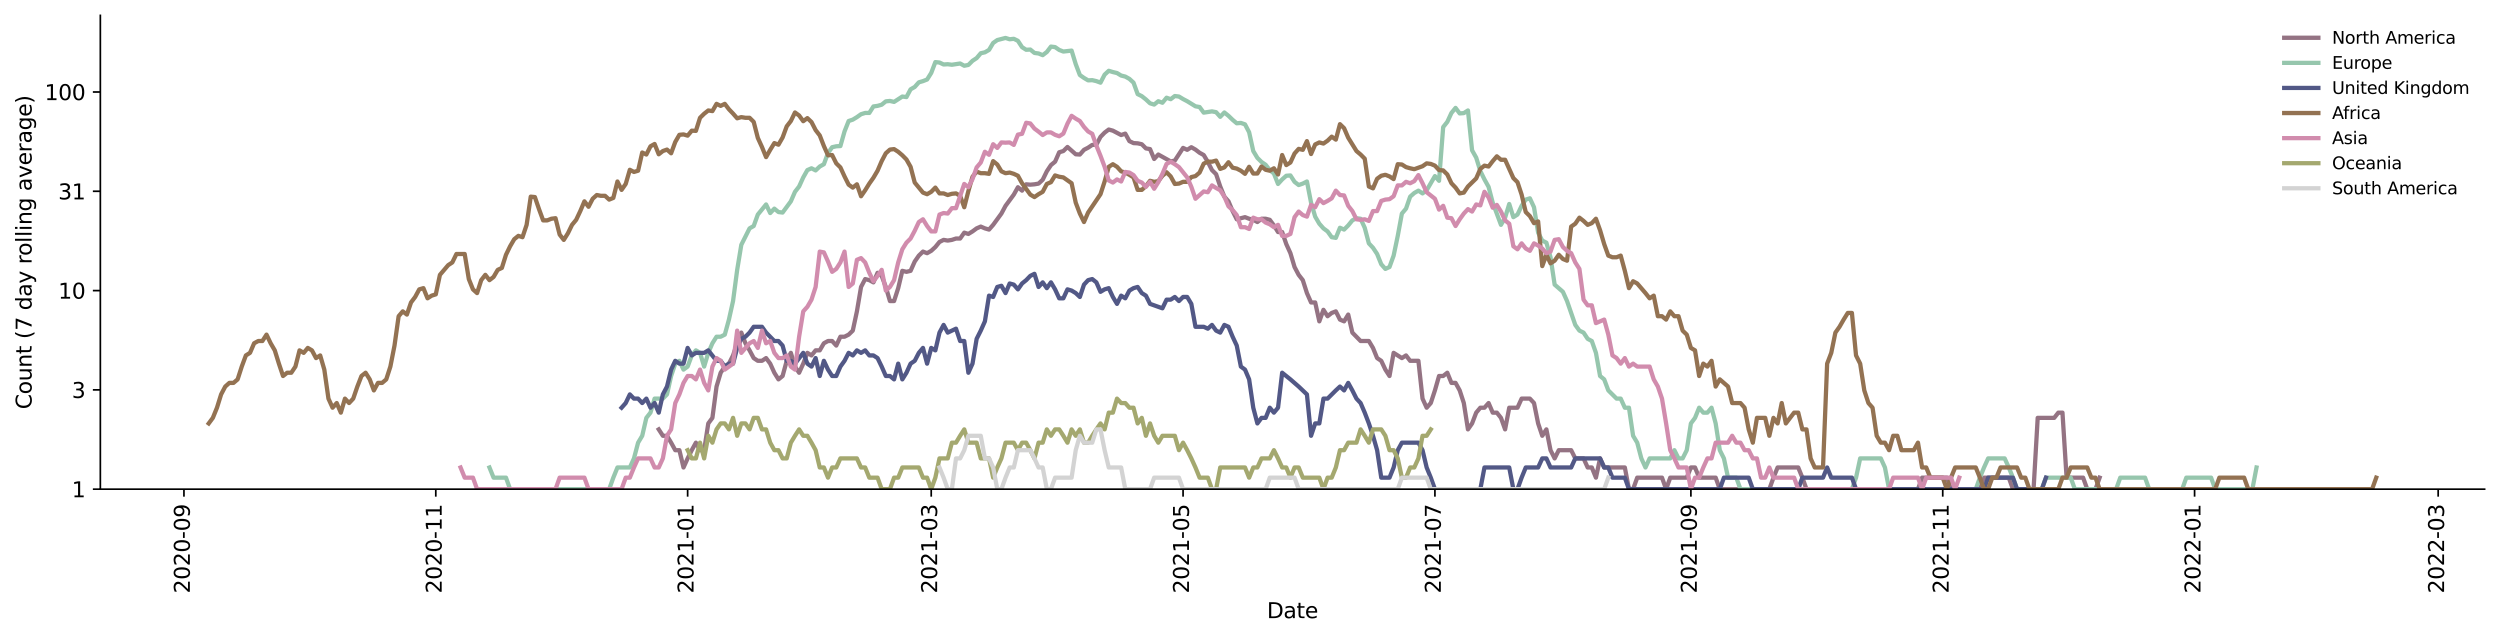 <?xml version="1.0" encoding="utf-8" standalone="no"?>
<!DOCTYPE svg PUBLIC "-//W3C//DTD SVG 1.1//EN"
  "http://www.w3.org/Graphics/SVG/1.1/DTD/svg11.dtd">
<svg xmlns:xlink="http://www.w3.org/1999/xlink" width="1170.166pt" height="298.621pt" viewBox="0 0 1170.166 298.621" xmlns="http://www.w3.org/2000/svg" version="1.1">
 <defs>
  <style type="text/css">*{stroke-linejoin: round; stroke-linecap: butt}</style>
 </defs>
 <g id="figure_1">
  <g id="patch_1">
   <path d="M 0 298.621 
L 1170.166 298.621 
L 1170.166 0 
L 0 0 
z
" style="fill: #ffffff"/>
  </g>
  <g id="axes_1">
   <g id="patch_2">
    <path d="M 46.966 228.96 
L 1162.966 228.96 
L 1162.966 7.2 
L 46.966 7.2 
z
" style="fill: #ffffff"/>
   </g>
   <g id="matplotlib.axis_1">
    <g id="xtick_1">
     <g id="line2d_1">
      <defs>
       <path id="m9ee6b243e8" d="M 0 0 
L 0 3.5 
" style="stroke: #000000; stroke-width: 0.8"/>
      </defs>
      <g>
       <use xlink:href="#m9ee6b243e8" x="86.098" y="228.96" style="stroke: #000000; stroke-width: 0.8"/>
      </g>
     </g>
     <g id="text_1">
      <!-- 2020-09 -->
      <g transform="translate(88.857 277.743)rotate(-90)scale(0.1 -0.1)">
       <defs>
        <path id="DejaVuSans-32" d="M 1228 531 
L 3431 531 
L 3431 0 
L 469 0 
L 469 531 
Q 828 903 1448 1529 
Q 2069 2156 2228 2338 
Q 2531 2678 2651 2914 
Q 2772 3150 2772 3378 
Q 2772 3750 2511 3984 
Q 2250 4219 1831 4219 
Q 1534 4219 1204 4116 
Q 875 4013 500 3803 
L 500 4441 
Q 881 4594 1212 4672 
Q 1544 4750 1819 4750 
Q 2544 4750 2975 4387 
Q 3406 4025 3406 3419 
Q 3406 3131 3298 2873 
Q 3191 2616 2906 2266 
Q 2828 2175 2409 1742 
Q 1991 1309 1228 531 
z
" transform="scale(0.016)"/>
        <path id="DejaVuSans-30" d="M 2034 4250 
Q 1547 4250 1301 3770 
Q 1056 3291 1056 2328 
Q 1056 1369 1301 889 
Q 1547 409 2034 409 
Q 2525 409 2770 889 
Q 3016 1369 3016 2328 
Q 3016 3291 2770 3770 
Q 2525 4250 2034 4250 
z
M 2034 4750 
Q 2819 4750 3233 4129 
Q 3647 3509 3647 2328 
Q 3647 1150 3233 529 
Q 2819 -91 2034 -91 
Q 1250 -91 836 529 
Q 422 1150 422 2328 
Q 422 3509 836 4129 
Q 1250 4750 2034 4750 
z
" transform="scale(0.016)"/>
        <path id="DejaVuSans-2d" d="M 313 2009 
L 1997 2009 
L 1997 1497 
L 313 1497 
L 313 2009 
z
" transform="scale(0.016)"/>
        <path id="DejaVuSans-39" d="M 703 97 
L 703 672 
Q 941 559 1184 500 
Q 1428 441 1663 441 
Q 2288 441 2617 861 
Q 2947 1281 2994 2138 
Q 2813 1869 2534 1725 
Q 2256 1581 1919 1581 
Q 1219 1581 811 2004 
Q 403 2428 403 3163 
Q 403 3881 828 4315 
Q 1253 4750 1959 4750 
Q 2769 4750 3195 4129 
Q 3622 3509 3622 2328 
Q 3622 1225 3098 567 
Q 2575 -91 1691 -91 
Q 1453 -91 1209 -44 
Q 966 3 703 97 
z
M 1959 2075 
Q 2384 2075 2632 2365 
Q 2881 2656 2881 3163 
Q 2881 3666 2632 3958 
Q 2384 4250 1959 4250 
Q 1534 4250 1286 3958 
Q 1038 3666 1038 3163 
Q 1038 2656 1286 2365 
Q 1534 2075 1959 2075 
z
" transform="scale(0.016)"/>
       </defs>
       <use xlink:href="#DejaVuSans-32"/>
       <use xlink:href="#DejaVuSans-30" x="63.623"/>
       <use xlink:href="#DejaVuSans-32" x="127.246"/>
       <use xlink:href="#DejaVuSans-30" x="190.869"/>
       <use xlink:href="#DejaVuSans-2d" x="254.492"/>
       <use xlink:href="#DejaVuSans-30" x="290.576"/>
       <use xlink:href="#DejaVuSans-39" x="354.199"/>
      </g>
     </g>
    </g>
    <g id="xtick_2">
     <g id="line2d_2">
      <g>
       <use xlink:href="#m9ee6b243e8" x="203.979" y="228.96" style="stroke: #000000; stroke-width: 0.8"/>
      </g>
     </g>
     <g id="text_2">
      <!-- 2020-11 -->
      <g transform="translate(206.738 277.743)rotate(-90)scale(0.1 -0.1)">
       <defs>
        <path id="DejaVuSans-31" d="M 794 531 
L 1825 531 
L 1825 4091 
L 703 3866 
L 703 4441 
L 1819 4666 
L 2450 4666 
L 2450 531 
L 3481 531 
L 3481 0 
L 794 0 
L 794 531 
z
" transform="scale(0.016)"/>
       </defs>
       <use xlink:href="#DejaVuSans-32"/>
       <use xlink:href="#DejaVuSans-30" x="63.623"/>
       <use xlink:href="#DejaVuSans-32" x="127.246"/>
       <use xlink:href="#DejaVuSans-30" x="190.869"/>
       <use xlink:href="#DejaVuSans-2d" x="254.492"/>
       <use xlink:href="#DejaVuSans-31" x="290.576"/>
       <use xlink:href="#DejaVuSans-31" x="354.199"/>
      </g>
     </g>
    </g>
    <g id="xtick_3">
     <g id="line2d_3">
      <g>
       <use xlink:href="#m9ee6b243e8" x="321.859" y="228.96" style="stroke: #000000; stroke-width: 0.8"/>
      </g>
     </g>
     <g id="text_3">
      <!-- 2021-01 -->
      <g transform="translate(324.619 277.743)rotate(-90)scale(0.1 -0.1)">
       <use xlink:href="#DejaVuSans-32"/>
       <use xlink:href="#DejaVuSans-30" x="63.623"/>
       <use xlink:href="#DejaVuSans-32" x="127.246"/>
       <use xlink:href="#DejaVuSans-31" x="190.869"/>
       <use xlink:href="#DejaVuSans-2d" x="254.492"/>
       <use xlink:href="#DejaVuSans-30" x="290.576"/>
       <use xlink:href="#DejaVuSans-31" x="354.199"/>
      </g>
     </g>
    </g>
    <g id="xtick_4">
     <g id="line2d_4">
      <g>
       <use xlink:href="#m9ee6b243e8" x="435.875" y="228.96" style="stroke: #000000; stroke-width: 0.8"/>
      </g>
     </g>
     <g id="text_4">
      <!-- 2021-03 -->
      <g transform="translate(438.634 277.743)rotate(-90)scale(0.1 -0.1)">
       <defs>
        <path id="DejaVuSans-33" d="M 2597 2516 
Q 3050 2419 3304 2112 
Q 3559 1806 3559 1356 
Q 3559 666 3084 287 
Q 2609 -91 1734 -91 
Q 1441 -91 1130 -33 
Q 819 25 488 141 
L 488 750 
Q 750 597 1062 519 
Q 1375 441 1716 441 
Q 2309 441 2620 675 
Q 2931 909 2931 1356 
Q 2931 1769 2642 2001 
Q 2353 2234 1838 2234 
L 1294 2234 
L 1294 2753 
L 1863 2753 
Q 2328 2753 2575 2939 
Q 2822 3125 2822 3475 
Q 2822 3834 2567 4026 
Q 2313 4219 1838 4219 
Q 1578 4219 1281 4162 
Q 984 4106 628 3988 
L 628 4550 
Q 988 4650 1302 4700 
Q 1616 4750 1894 4750 
Q 2613 4750 3031 4423 
Q 3450 4097 3450 3541 
Q 3450 3153 3228 2886 
Q 3006 2619 2597 2516 
z
" transform="scale(0.016)"/>
       </defs>
       <use xlink:href="#DejaVuSans-32"/>
       <use xlink:href="#DejaVuSans-30" x="63.623"/>
       <use xlink:href="#DejaVuSans-32" x="127.246"/>
       <use xlink:href="#DejaVuSans-31" x="190.869"/>
       <use xlink:href="#DejaVuSans-2d" x="254.492"/>
       <use xlink:href="#DejaVuSans-30" x="290.576"/>
       <use xlink:href="#DejaVuSans-33" x="354.199"/>
      </g>
     </g>
    </g>
    <g id="xtick_5">
     <g id="line2d_5">
      <g>
       <use xlink:href="#m9ee6b243e8" x="553.755" y="228.96" style="stroke: #000000; stroke-width: 0.8"/>
      </g>
     </g>
     <g id="text_5">
      <!-- 2021-05 -->
      <g transform="translate(556.515 277.743)rotate(-90)scale(0.1 -0.1)">
       <defs>
        <path id="DejaVuSans-35" d="M 691 4666 
L 3169 4666 
L 3169 4134 
L 1269 4134 
L 1269 2991 
Q 1406 3038 1543 3061 
Q 1681 3084 1819 3084 
Q 2600 3084 3056 2656 
Q 3513 2228 3513 1497 
Q 3513 744 3044 326 
Q 2575 -91 1722 -91 
Q 1428 -91 1123 -41 
Q 819 9 494 109 
L 494 744 
Q 775 591 1075 516 
Q 1375 441 1709 441 
Q 2250 441 2565 725 
Q 2881 1009 2881 1497 
Q 2881 1984 2565 2268 
Q 2250 2553 1709 2553 
Q 1456 2553 1204 2497 
Q 953 2441 691 2322 
L 691 4666 
z
" transform="scale(0.016)"/>
       </defs>
       <use xlink:href="#DejaVuSans-32"/>
       <use xlink:href="#DejaVuSans-30" x="63.623"/>
       <use xlink:href="#DejaVuSans-32" x="127.246"/>
       <use xlink:href="#DejaVuSans-31" x="190.869"/>
       <use xlink:href="#DejaVuSans-2d" x="254.492"/>
       <use xlink:href="#DejaVuSans-30" x="290.576"/>
       <use xlink:href="#DejaVuSans-35" x="354.199"/>
      </g>
     </g>
    </g>
    <g id="xtick_6">
     <g id="line2d_6">
      <g>
       <use xlink:href="#m9ee6b243e8" x="671.636" y="228.96" style="stroke: #000000; stroke-width: 0.8"/>
      </g>
     </g>
     <g id="text_6">
      <!-- 2021-07 -->
      <g transform="translate(674.395 277.743)rotate(-90)scale(0.1 -0.1)">
       <defs>
        <path id="DejaVuSans-37" d="M 525 4666 
L 3525 4666 
L 3525 4397 
L 1831 0 
L 1172 0 
L 2766 4134 
L 525 4134 
L 525 4666 
z
" transform="scale(0.016)"/>
       </defs>
       <use xlink:href="#DejaVuSans-32"/>
       <use xlink:href="#DejaVuSans-30" x="63.623"/>
       <use xlink:href="#DejaVuSans-32" x="127.246"/>
       <use xlink:href="#DejaVuSans-31" x="190.869"/>
       <use xlink:href="#DejaVuSans-2d" x="254.492"/>
       <use xlink:href="#DejaVuSans-30" x="290.576"/>
       <use xlink:href="#DejaVuSans-37" x="354.199"/>
      </g>
     </g>
    </g>
    <g id="xtick_7">
     <g id="line2d_7">
      <g>
       <use xlink:href="#m9ee6b243e8" x="791.449" y="228.96" style="stroke: #000000; stroke-width: 0.8"/>
      </g>
     </g>
     <g id="text_7">
      <!-- 2021-09 -->
      <g transform="translate(794.208 277.743)rotate(-90)scale(0.1 -0.1)">
       <use xlink:href="#DejaVuSans-32"/>
       <use xlink:href="#DejaVuSans-30" x="63.623"/>
       <use xlink:href="#DejaVuSans-32" x="127.246"/>
       <use xlink:href="#DejaVuSans-31" x="190.869"/>
       <use xlink:href="#DejaVuSans-2d" x="254.492"/>
       <use xlink:href="#DejaVuSans-30" x="290.576"/>
       <use xlink:href="#DejaVuSans-39" x="354.199"/>
      </g>
     </g>
    </g>
    <g id="xtick_8">
     <g id="line2d_8">
      <g>
       <use xlink:href="#m9ee6b243e8" x="909.329" y="228.96" style="stroke: #000000; stroke-width: 0.8"/>
      </g>
     </g>
     <g id="text_8">
      <!-- 2021-11 -->
      <g transform="translate(912.089 277.743)rotate(-90)scale(0.1 -0.1)">
       <use xlink:href="#DejaVuSans-32"/>
       <use xlink:href="#DejaVuSans-30" x="63.623"/>
       <use xlink:href="#DejaVuSans-32" x="127.246"/>
       <use xlink:href="#DejaVuSans-31" x="190.869"/>
       <use xlink:href="#DejaVuSans-2d" x="254.492"/>
       <use xlink:href="#DejaVuSans-31" x="290.576"/>
       <use xlink:href="#DejaVuSans-31" x="354.199"/>
      </g>
     </g>
    </g>
    <g id="xtick_9">
     <g id="line2d_9">
      <g>
       <use xlink:href="#m9ee6b243e8" x="1027.21" y="228.96" style="stroke: #000000; stroke-width: 0.8"/>
      </g>
     </g>
     <g id="text_9">
      <!-- 2022-01 -->
      <g transform="translate(1029.969 277.743)rotate(-90)scale(0.1 -0.1)">
       <use xlink:href="#DejaVuSans-32"/>
       <use xlink:href="#DejaVuSans-30" x="63.623"/>
       <use xlink:href="#DejaVuSans-32" x="127.246"/>
       <use xlink:href="#DejaVuSans-32" x="190.869"/>
       <use xlink:href="#DejaVuSans-2d" x="254.492"/>
       <use xlink:href="#DejaVuSans-30" x="290.576"/>
       <use xlink:href="#DejaVuSans-31" x="354.199"/>
      </g>
     </g>
    </g>
    <g id="xtick_10">
     <g id="line2d_10">
      <g>
       <use xlink:href="#m9ee6b243e8" x="1141.225" y="228.96" style="stroke: #000000; stroke-width: 0.8"/>
      </g>
     </g>
     <g id="text_10">
      <!-- 2022-03 -->
      <g transform="translate(1143.985 277.743)rotate(-90)scale(0.1 -0.1)">
       <use xlink:href="#DejaVuSans-32"/>
       <use xlink:href="#DejaVuSans-30" x="63.623"/>
       <use xlink:href="#DejaVuSans-32" x="127.246"/>
       <use xlink:href="#DejaVuSans-32" x="190.869"/>
       <use xlink:href="#DejaVuSans-2d" x="254.492"/>
       <use xlink:href="#DejaVuSans-30" x="290.576"/>
       <use xlink:href="#DejaVuSans-33" x="354.199"/>
      </g>
     </g>
    </g>
    <g id="text_11">
     <!-- Date -->
     <g transform="translate(593.015 289.341)scale(0.1 -0.1)">
      <defs>
       <path id="DejaVuSans-44" d="M 1259 4147 
L 1259 519 
L 2022 519 
Q 2988 519 3436 956 
Q 3884 1394 3884 2338 
Q 3884 3275 3436 3711 
Q 2988 4147 2022 4147 
L 1259 4147 
z
M 628 4666 
L 1925 4666 
Q 3281 4666 3915 4102 
Q 4550 3538 4550 2338 
Q 4550 1131 3912 565 
Q 3275 0 1925 0 
L 628 0 
L 628 4666 
z
" transform="scale(0.016)"/>
       <path id="DejaVuSans-61" d="M 2194 1759 
Q 1497 1759 1228 1600 
Q 959 1441 959 1056 
Q 959 750 1161 570 
Q 1363 391 1709 391 
Q 2188 391 2477 730 
Q 2766 1069 2766 1631 
L 2766 1759 
L 2194 1759 
z
M 3341 1997 
L 3341 0 
L 2766 0 
L 2766 531 
Q 2569 213 2275 61 
Q 1981 -91 1556 -91 
Q 1019 -91 701 211 
Q 384 513 384 1019 
Q 384 1609 779 1909 
Q 1175 2209 1959 2209 
L 2766 2209 
L 2766 2266 
Q 2766 2663 2505 2880 
Q 2244 3097 1772 3097 
Q 1472 3097 1187 3025 
Q 903 2953 641 2809 
L 641 3341 
Q 956 3463 1253 3523 
Q 1550 3584 1831 3584 
Q 2591 3584 2966 3190 
Q 3341 2797 3341 1997 
z
" transform="scale(0.016)"/>
       <path id="DejaVuSans-74" d="M 1172 4494 
L 1172 3500 
L 2356 3500 
L 2356 3053 
L 1172 3053 
L 1172 1153 
Q 1172 725 1289 603 
Q 1406 481 1766 481 
L 2356 481 
L 2356 0 
L 1766 0 
Q 1100 0 847 248 
Q 594 497 594 1153 
L 594 3053 
L 172 3053 
L 172 3500 
L 594 3500 
L 594 4494 
L 1172 4494 
z
" transform="scale(0.016)"/>
       <path id="DejaVuSans-65" d="M 3597 1894 
L 3597 1613 
L 953 1613 
Q 991 1019 1311 708 
Q 1631 397 2203 397 
Q 2534 397 2845 478 
Q 3156 559 3463 722 
L 3463 178 
Q 3153 47 2828 -22 
Q 2503 -91 2169 -91 
Q 1331 -91 842 396 
Q 353 884 353 1716 
Q 353 2575 817 3079 
Q 1281 3584 2069 3584 
Q 2775 3584 3186 3129 
Q 3597 2675 3597 1894 
z
M 3022 2063 
Q 3016 2534 2758 2815 
Q 2500 3097 2075 3097 
Q 1594 3097 1305 2825 
Q 1016 2553 972 2059 
L 3022 2063 
z
" transform="scale(0.016)"/>
      </defs>
      <use xlink:href="#DejaVuSans-44"/>
      <use xlink:href="#DejaVuSans-61" x="77.002"/>
      <use xlink:href="#DejaVuSans-74" x="138.281"/>
      <use xlink:href="#DejaVuSans-65" x="177.49"/>
     </g>
    </g>
   </g>
   <g id="matplotlib.axis_2">
    <g id="ytick_1">
     <g id="line2d_11">
      <defs>
       <path id="m06ca5f74ba" d="M 0 0 
L -3.5 0 
" style="stroke: #000000; stroke-width: 0.8"/>
      </defs>
      <g>
       <use xlink:href="#m06ca5f74ba" x="46.966" y="228.96" style="stroke: #000000; stroke-width: 0.8"/>
      </g>
     </g>
     <g id="text_12">
      <!-- 1 -->
      <g transform="translate(33.603 232.759)scale(0.1 -0.1)">
       <use xlink:href="#DejaVuSans-31"/>
      </g>
     </g>
    </g>
    <g id="ytick_2">
     <g id="line2d_12">
      <g>
       <use xlink:href="#m06ca5f74ba" x="46.966" y="182.485" style="stroke: #000000; stroke-width: 0.8"/>
      </g>
     </g>
     <g id="text_13">
      <!-- 3 -->
      <g transform="translate(33.603 186.284)scale(0.1 -0.1)">
       <use xlink:href="#DejaVuSans-33"/>
      </g>
     </g>
    </g>
    <g id="ytick_3">
     <g id="line2d_13">
      <g>
       <use xlink:href="#m06ca5f74ba" x="46.966" y="136.009" style="stroke: #000000; stroke-width: 0.8"/>
      </g>
     </g>
     <g id="text_14">
      <!-- 10 -->
      <g transform="translate(27.241 139.809)scale(0.1 -0.1)">
       <use xlink:href="#DejaVuSans-31"/>
       <use xlink:href="#DejaVuSans-30" x="63.623"/>
      </g>
     </g>
    </g>
    <g id="ytick_4">
     <g id="line2d_14">
      <g>
       <use xlink:href="#m06ca5f74ba" x="46.966" y="89.534" style="stroke: #000000; stroke-width: 0.8"/>
      </g>
     </g>
     <g id="text_15">
      <!-- 31 -->
      <g transform="translate(27.241 93.333)scale(0.1 -0.1)">
       <use xlink:href="#DejaVuSans-33"/>
       <use xlink:href="#DejaVuSans-31" x="63.623"/>
      </g>
     </g>
    </g>
    <g id="ytick_5">
     <g id="line2d_15">
      <g>
       <use xlink:href="#m06ca5f74ba" x="46.966" y="43.059" style="stroke: #000000; stroke-width: 0.8"/>
      </g>
     </g>
     <g id="text_16">
      <!-- 100 -->
      <g transform="translate(20.878 46.858)scale(0.1 -0.1)">
       <use xlink:href="#DejaVuSans-31"/>
       <use xlink:href="#DejaVuSans-30" x="63.623"/>
       <use xlink:href="#DejaVuSans-30" x="127.246"/>
      </g>
     </g>
    </g>
    <g id="text_17">
     <!-- Count (7 day rolling average) -->
     <g transform="translate(14.798 191.548)rotate(-90)scale(0.1 -0.1)">
      <defs>
       <path id="DejaVuSans-43" d="M 4122 4306 
L 4122 3641 
Q 3803 3938 3442 4084 
Q 3081 4231 2675 4231 
Q 1875 4231 1450 3742 
Q 1025 3253 1025 2328 
Q 1025 1406 1450 917 
Q 1875 428 2675 428 
Q 3081 428 3442 575 
Q 3803 722 4122 1019 
L 4122 359 
Q 3791 134 3420 21 
Q 3050 -91 2638 -91 
Q 1578 -91 968 557 
Q 359 1206 359 2328 
Q 359 3453 968 4101 
Q 1578 4750 2638 4750 
Q 3056 4750 3426 4639 
Q 3797 4528 4122 4306 
z
" transform="scale(0.016)"/>
       <path id="DejaVuSans-6f" d="M 1959 3097 
Q 1497 3097 1228 2736 
Q 959 2375 959 1747 
Q 959 1119 1226 758 
Q 1494 397 1959 397 
Q 2419 397 2687 759 
Q 2956 1122 2956 1747 
Q 2956 2369 2687 2733 
Q 2419 3097 1959 3097 
z
M 1959 3584 
Q 2709 3584 3137 3096 
Q 3566 2609 3566 1747 
Q 3566 888 3137 398 
Q 2709 -91 1959 -91 
Q 1206 -91 779 398 
Q 353 888 353 1747 
Q 353 2609 779 3096 
Q 1206 3584 1959 3584 
z
" transform="scale(0.016)"/>
       <path id="DejaVuSans-75" d="M 544 1381 
L 544 3500 
L 1119 3500 
L 1119 1403 
Q 1119 906 1312 657 
Q 1506 409 1894 409 
Q 2359 409 2629 706 
Q 2900 1003 2900 1516 
L 2900 3500 
L 3475 3500 
L 3475 0 
L 2900 0 
L 2900 538 
Q 2691 219 2414 64 
Q 2138 -91 1772 -91 
Q 1169 -91 856 284 
Q 544 659 544 1381 
z
M 1991 3584 
L 1991 3584 
z
" transform="scale(0.016)"/>
       <path id="DejaVuSans-6e" d="M 3513 2113 
L 3513 0 
L 2938 0 
L 2938 2094 
Q 2938 2591 2744 2837 
Q 2550 3084 2163 3084 
Q 1697 3084 1428 2787 
Q 1159 2491 1159 1978 
L 1159 0 
L 581 0 
L 581 3500 
L 1159 3500 
L 1159 2956 
Q 1366 3272 1645 3428 
Q 1925 3584 2291 3584 
Q 2894 3584 3203 3211 
Q 3513 2838 3513 2113 
z
" transform="scale(0.016)"/>
       <path id="DejaVuSans-20" transform="scale(0.016)"/>
       <path id="DejaVuSans-28" d="M 1984 4856 
Q 1566 4138 1362 3434 
Q 1159 2731 1159 2009 
Q 1159 1288 1364 580 
Q 1569 -128 1984 -844 
L 1484 -844 
Q 1016 -109 783 600 
Q 550 1309 550 2009 
Q 550 2706 781 3412 
Q 1013 4119 1484 4856 
L 1984 4856 
z
" transform="scale(0.016)"/>
       <path id="DejaVuSans-64" d="M 2906 2969 
L 2906 4863 
L 3481 4863 
L 3481 0 
L 2906 0 
L 2906 525 
Q 2725 213 2448 61 
Q 2172 -91 1784 -91 
Q 1150 -91 751 415 
Q 353 922 353 1747 
Q 353 2572 751 3078 
Q 1150 3584 1784 3584 
Q 2172 3584 2448 3432 
Q 2725 3281 2906 2969 
z
M 947 1747 
Q 947 1113 1208 752 
Q 1469 391 1925 391 
Q 2381 391 2643 752 
Q 2906 1113 2906 1747 
Q 2906 2381 2643 2742 
Q 2381 3103 1925 3103 
Q 1469 3103 1208 2742 
Q 947 2381 947 1747 
z
" transform="scale(0.016)"/>
       <path id="DejaVuSans-79" d="M 2059 -325 
Q 1816 -950 1584 -1140 
Q 1353 -1331 966 -1331 
L 506 -1331 
L 506 -850 
L 844 -850 
Q 1081 -850 1212 -737 
Q 1344 -625 1503 -206 
L 1606 56 
L 191 3500 
L 800 3500 
L 1894 763 
L 2988 3500 
L 3597 3500 
L 2059 -325 
z
" transform="scale(0.016)"/>
       <path id="DejaVuSans-72" d="M 2631 2963 
Q 2534 3019 2420 3045 
Q 2306 3072 2169 3072 
Q 1681 3072 1420 2755 
Q 1159 2438 1159 1844 
L 1159 0 
L 581 0 
L 581 3500 
L 1159 3500 
L 1159 2956 
Q 1341 3275 1631 3429 
Q 1922 3584 2338 3584 
Q 2397 3584 2469 3576 
Q 2541 3569 2628 3553 
L 2631 2963 
z
" transform="scale(0.016)"/>
       <path id="DejaVuSans-6c" d="M 603 4863 
L 1178 4863 
L 1178 0 
L 603 0 
L 603 4863 
z
" transform="scale(0.016)"/>
       <path id="DejaVuSans-69" d="M 603 3500 
L 1178 3500 
L 1178 0 
L 603 0 
L 603 3500 
z
M 603 4863 
L 1178 4863 
L 1178 4134 
L 603 4134 
L 603 4863 
z
" transform="scale(0.016)"/>
       <path id="DejaVuSans-67" d="M 2906 1791 
Q 2906 2416 2648 2759 
Q 2391 3103 1925 3103 
Q 1463 3103 1205 2759 
Q 947 2416 947 1791 
Q 947 1169 1205 825 
Q 1463 481 1925 481 
Q 2391 481 2648 825 
Q 2906 1169 2906 1791 
z
M 3481 434 
Q 3481 -459 3084 -895 
Q 2688 -1331 1869 -1331 
Q 1566 -1331 1297 -1286 
Q 1028 -1241 775 -1147 
L 775 -588 
Q 1028 -725 1275 -790 
Q 1522 -856 1778 -856 
Q 2344 -856 2625 -561 
Q 2906 -266 2906 331 
L 2906 616 
Q 2728 306 2450 153 
Q 2172 0 1784 0 
Q 1141 0 747 490 
Q 353 981 353 1791 
Q 353 2603 747 3093 
Q 1141 3584 1784 3584 
Q 2172 3584 2450 3431 
Q 2728 3278 2906 2969 
L 2906 3500 
L 3481 3500 
L 3481 434 
z
" transform="scale(0.016)"/>
       <path id="DejaVuSans-76" d="M 191 3500 
L 800 3500 
L 1894 563 
L 2988 3500 
L 3597 3500 
L 2284 0 
L 1503 0 
L 191 3500 
z
" transform="scale(0.016)"/>
       <path id="DejaVuSans-29" d="M 513 4856 
L 1013 4856 
Q 1481 4119 1714 3412 
Q 1947 2706 1947 2009 
Q 1947 1309 1714 600 
Q 1481 -109 1013 -844 
L 513 -844 
Q 928 -128 1133 580 
Q 1338 1288 1338 2009 
Q 1338 2731 1133 3434 
Q 928 4138 513 4856 
z
" transform="scale(0.016)"/>
      </defs>
      <use xlink:href="#DejaVuSans-43"/>
      <use xlink:href="#DejaVuSans-6f" x="69.824"/>
      <use xlink:href="#DejaVuSans-75" x="131.006"/>
      <use xlink:href="#DejaVuSans-6e" x="194.385"/>
      <use xlink:href="#DejaVuSans-74" x="257.764"/>
      <use xlink:href="#DejaVuSans-20" x="296.973"/>
      <use xlink:href="#DejaVuSans-28" x="328.76"/>
      <use xlink:href="#DejaVuSans-37" x="367.773"/>
      <use xlink:href="#DejaVuSans-20" x="431.396"/>
      <use xlink:href="#DejaVuSans-64" x="463.184"/>
      <use xlink:href="#DejaVuSans-61" x="526.66"/>
      <use xlink:href="#DejaVuSans-79" x="587.939"/>
      <use xlink:href="#DejaVuSans-20" x="647.119"/>
      <use xlink:href="#DejaVuSans-72" x="678.906"/>
      <use xlink:href="#DejaVuSans-6f" x="717.77"/>
      <use xlink:href="#DejaVuSans-6c" x="778.951"/>
      <use xlink:href="#DejaVuSans-6c" x="806.734"/>
      <use xlink:href="#DejaVuSans-69" x="834.518"/>
      <use xlink:href="#DejaVuSans-6e" x="862.301"/>
      <use xlink:href="#DejaVuSans-67" x="925.68"/>
      <use xlink:href="#DejaVuSans-20" x="989.156"/>
      <use xlink:href="#DejaVuSans-61" x="1020.943"/>
      <use xlink:href="#DejaVuSans-76" x="1082.223"/>
      <use xlink:href="#DejaVuSans-65" x="1141.402"/>
      <use xlink:href="#DejaVuSans-72" x="1202.926"/>
      <use xlink:href="#DejaVuSans-61" x="1244.039"/>
      <use xlink:href="#DejaVuSans-67" x="1305.318"/>
      <use xlink:href="#DejaVuSans-65" x="1368.795"/>
      <use xlink:href="#DejaVuSans-29" x="1430.318"/>
     </g>
    </g>
   </g>
   <g id="line2d_16">
    <path d="M 308.332 200.979 
L 310.264 203.971 
L 312.197 203.971 
L 314.129 207.202 
L 316.062 210.714 
L 317.994 210.714 
L 319.927 218.815 
L 321.859 214.562 
L 323.792 210.714 
L 325.724 207.202 
L 327.657 210.714 
L 329.589 210.714 
L 331.521 198.194 
L 333.454 195.589 
L 335.386 180.939 
L 337.319 174.466 
L 339.251 171.582 
L 341.184 170.213 
L 343.116 166.366 
L 345.049 160.67 
L 346.981 155.68 
L 348.914 160.67 
L 350.846 163.99 
L 352.779 167.608 
L 354.711 168.889 
L 356.644 168.889 
L 358.576 167.608 
L 360.508 170.213 
L 362.441 174.466 
L 364.373 177.573 
L 366.306 175.99 
L 368.238 168.889 
L 370.171 165.16 
L 372.103 171.582 
L 374.036 174.466 
L 375.968 170.213 
L 377.901 165.16 
L 379.833 166.366 
L 381.766 163.99 
L 383.698 163.99 
L 385.631 160.67 
L 387.563 159.622 
L 389.495 159.622 
L 391.428 161.747 
L 393.36 157.603 
L 395.293 157.603 
L 397.225 156.63 
L 399.158 154.752 
L 401.09 145.745 
L 403.023 134.315 
L 404.955 130.619 
L 406.888 131.127 
L 408.82 132.162 
L 410.753 127.7 
L 412.685 129.133 
L 414.618 134.315 
L 416.55 140.908 
L 418.483 140.908 
L 420.415 134.872 
L 422.347 126.771 
L 424.28 127.233 
L 426.212 126.771 
L 428.145 122.427 
L 430.077 119.642 
L 432.01 117.764 
L 433.942 118.504 
L 435.875 117.398 
L 437.807 115.62 
L 439.74 113.254 
L 441.672 112.282 
L 443.605 112.603 
L 445.537 112.282 
L 447.47 111.646 
L 449.402 111.646 
L 451.334 108.903 
L 453.267 109.496 
L 455.199 108.318 
L 457.132 106.891 
L 459.064 106.059 
L 460.997 106.891 
L 462.929 107.456 
L 464.862 105.243 
L 468.727 99.954 
L 470.659 96.343 
L 474.524 91.088 
L 476.457 87.639 
L 478.389 89.236 
L 480.321 86.27 
L 482.254 86.439 
L 484.186 86.27 
L 486.119 85.935 
L 488.051 84.141 
L 489.984 80.192 
L 491.916 77.262 
L 493.849 75.679 
L 495.781 71.271 
L 497.714 70.695 
L 499.646 68.796 
L 503.511 72.21 
L 505.444 72.329 
L 507.376 70.127 
L 509.308 69.125 
L 511.241 67.826 
L 513.173 67.72 
L 515.106 64.066 
L 517.038 62.078 
L 518.971 60.626 
L 520.903 61.165 
L 524.768 63.202 
L 526.701 62.542 
L 528.633 66.055 
L 530.566 66.983 
L 532.498 67.087 
L 534.431 67.508 
L 536.363 69.456 
L 538.295 69.79 
L 540.228 74.406 
L 542.16 72.329 
L 547.958 75.55 
L 549.89 75.165 
L 553.755 69.235 
L 555.688 70.127 
L 557.62 68.906 
L 559.553 70.015 
L 561.485 71.504 
L 563.418 72.568 
L 565.35 75.809 
L 567.283 79.617 
L 569.215 81.516 
L 571.147 87.292 
L 573.08 92.047 
L 575.012 94.24 
L 576.945 98.791 
L 578.877 102.638 
L 582.742 101.641 
L 584.675 102.387 
L 586.607 102.891 
L 588.54 103.92 
L 590.472 102.387 
L 592.405 102.387 
L 594.337 102.891 
L 596.27 105.513 
L 598.202 108.609 
L 600.134 108.609 
L 602.067 114.251 
L 603.999 118.504 
L 605.932 124.977 
L 607.864 128.649 
L 609.797 131.127 
L 611.729 137.18 
L 613.662 141.565 
L 615.594 141.565 
L 617.527 150.408 
L 619.459 145.017 
L 621.392 148.009 
L 623.324 146.485 
L 625.257 145.745 
L 627.189 149.592 
L 629.121 150.408 
L 631.054 147.24 
L 632.986 155.68 
L 636.851 159.622 
L 640.716 159.622 
L 642.649 162.853 
L 644.581 167.608 
L 646.514 168.889 
L 648.446 172.998 
L 650.379 175.99 
L 652.311 165.16 
L 656.176 167.608 
L 658.108 166.366 
L 660.041 168.889 
L 663.906 168.889 
L 665.838 186.581 
L 667.771 190.834 
L 669.703 188.651 
L 671.636 182.733 
L 673.568 175.99 
L 675.501 175.99 
L 677.433 174.466 
L 679.366 179.221 
L 681.298 179.221 
L 683.231 182.733 
L 685.163 188.651 
L 687.095 200.979 
L 689.028 198.194 
L 690.96 193.141 
L 692.893 190.834 
L 694.825 190.834 
L 696.758 188.651 
L 698.69 193.141 
L 700.623 193.141 
L 702.555 195.589 
L 704.488 200.979 
L 706.42 190.834 
L 710.285 190.834 
L 712.218 186.581 
L 716.083 186.581 
L 718.015 188.651 
L 719.947 198.194 
L 721.88 203.971 
L 723.812 200.979 
L 725.745 210.714 
L 727.677 214.562 
L 729.61 210.714 
L 735.407 210.714 
L 737.34 214.562 
L 741.205 214.562 
L 743.137 218.815 
L 745.07 218.815 
L 747.002 223.57 
L 748.934 214.562 
L 750.867 218.815 
L 760.529 218.815 
L 762.462 228.96 
L 764.394 228.96 
L 766.327 223.57 
L 777.921 223.57 
L 779.854 228.96 
L 781.786 223.57 
L 789.516 223.57 
L 791.449 218.815 
L 793.381 218.815 
L 795.314 223.57 
L 803.044 223.57 
L 804.976 228.96 
L 828.166 228.96 
L 830.098 223.57 
L 832.031 218.815 
L 841.693 218.815 
L 843.625 223.57 
L 845.558 228.96 
L 897.734 228.96 
L 899.667 223.57 
L 911.262 223.57 
L 913.194 228.96 
L 926.721 228.96 
L 928.654 223.57 
L 940.249 223.57 
L 942.181 228.96 
L 951.844 228.96 
L 953.776 195.589 
L 961.506 195.589 
L 963.438 193.141 
L 965.371 193.141 
L 967.303 223.57 
L 975.033 223.57 
L 976.966 228.96 
L 980.831 228.96 
L 982.763 223.57 
L 982.763 223.57 
" clip-path="url(#p359809871a)" style="fill: none; stroke: #947383; stroke-width: 2; stroke-linecap: square"/>
   </g>
   <g id="line2d_17">
    <path d="M 229.101 218.815 
L 231.033 223.57 
L 236.831 223.57 
L 238.763 228.96 
L 285.142 228.96 
L 287.075 223.57 
L 289.007 218.815 
L 294.805 218.815 
L 296.737 214.562 
L 298.67 207.202 
L 300.602 203.971 
L 302.534 195.589 
L 304.467 193.141 
L 306.399 186.581 
L 310.264 186.581 
L 312.197 184.611 
L 314.129 175.99 
L 316.062 170.213 
L 317.994 168.889 
L 319.927 172.998 
L 321.859 171.582 
L 323.792 166.366 
L 325.724 163.99 
L 327.657 165.16 
L 329.589 171.582 
L 331.521 165.16 
L 333.454 160.67 
L 335.386 157.603 
L 337.319 157.603 
L 339.251 156.63 
L 341.184 149.592 
L 343.116 140.908 
L 345.049 126.315 
L 346.981 114.589 
L 350.846 106.891 
L 352.779 105.785 
L 354.711 100.429 
L 358.576 95.701 
L 360.508 99.719 
L 362.441 97.66 
L 364.373 99.252 
L 366.306 99.485 
L 370.171 94.24 
L 372.103 89.783 
L 374.036 87.292 
L 375.968 83.039 
L 377.901 79.617 
L 379.833 78.77 
L 381.766 79.76 
L 383.698 77.941 
L 385.631 76.861 
L 387.563 71.62 
L 389.495 68.906 
L 391.428 68.47 
L 393.36 68.362 
L 395.293 61.527 
L 397.225 56.641 
L 399.158 56.001 
L 401.09 54.826 
L 403.023 53.46 
L 404.955 52.867 
L 406.888 52.867 
L 408.82 49.823 
L 410.753 49.551 
L 412.685 49.013 
L 414.618 47.44 
L 416.55 47.248 
L 418.483 47.698 
L 422.347 45.19 
L 424.28 45.434 
L 426.212 41.81 
L 428.145 40.706 
L 430.077 38.535 
L 432.01 37.972 
L 433.942 37.217 
L 435.875 34.143 
L 437.807 29.066 
L 439.74 29.271 
L 441.672 30.182 
L 443.605 30.057 
L 445.537 30.308 
L 449.402 29.724 
L 451.334 30.774 
L 453.267 30.393 
L 455.199 28.459 
L 457.132 27.194 
L 459.064 24.923 
L 460.997 24.484 
L 462.929 23.371 
L 464.862 20.107 
L 466.794 18.758 
L 470.659 17.76 
L 472.592 18.381 
L 474.524 18.163 
L 476.457 19.107 
L 478.389 22.082 
L 480.321 23.3 
L 482.254 23.194 
L 484.186 24.776 
L 486.119 25.034 
L 488.051 25.816 
L 489.984 24.339 
L 491.916 21.808 
L 493.849 22.047 
L 495.781 23.371 
L 497.714 24.122 
L 501.579 23.691 
L 503.511 30.015 
L 505.444 35.126 
L 507.376 36.475 
L 509.308 37.618 
L 511.241 37.517 
L 513.173 37.972 
L 515.106 38.69 
L 517.038 34.937 
L 518.971 33.139 
L 520.903 33.729 
L 522.836 34.189 
L 524.768 35.364 
L 526.701 35.843 
L 528.633 36.918 
L 530.566 38.69 
L 532.498 44.051 
L 534.431 45.008 
L 536.363 46.55 
L 538.295 48.35 
L 540.228 48.946 
L 542.16 47.376 
L 544.093 48.088 
L 546.025 45.741 
L 547.958 46.425 
L 549.89 44.948 
L 551.823 45.19 
L 553.755 46.362 
L 555.688 47.376 
L 559.553 49.755 
L 561.485 50.097 
L 563.418 52.721 
L 567.283 52.139 
L 569.215 52.501 
L 571.147 54.672 
L 573.08 52.647 
L 575.012 54.213 
L 576.945 56.08 
L 578.877 57.705 
L 580.81 57.539 
L 582.742 58.205 
L 584.675 61.894 
L 586.607 70.695 
L 588.54 73.907 
L 590.472 75.809 
L 592.405 77.128 
L 594.337 79.617 
L 596.27 81.218 
L 598.202 86.102 
L 600.134 83.982 
L 602.067 82.27 
L 603.999 82.118 
L 605.932 85.11 
L 607.864 86.608 
L 609.797 85.935 
L 611.729 84.947 
L 613.662 94.86 
L 615.594 101.396 
L 617.527 104.709 
L 619.459 106.891 
L 621.392 108.318 
L 623.324 111.02 
L 625.257 111.332 
L 627.189 106.612 
L 629.121 107.456 
L 631.054 105.513 
L 632.986 103.146 
L 634.919 102.137 
L 636.851 102.387 
L 638.784 106.612 
L 640.716 113.916 
L 642.649 115.969 
L 644.581 118.88 
L 646.514 123.682 
L 648.446 125.864 
L 650.379 124.977 
L 652.311 119.642 
L 654.244 110.404 
L 656.176 99.954 
L 658.108 97.66 
L 660.041 92.047 
L 661.973 90.337 
L 663.906 89.236 
L 665.838 90.523 
L 667.771 89.055 
L 671.636 82.423 
L 673.568 84.622 
L 675.501 59.484 
L 677.433 57.047 
L 679.366 52.867 
L 681.298 50.511 
L 683.231 53.089 
L 685.163 52.941 
L 687.095 51.708 
L 689.028 70.353 
L 690.96 73.784 
L 692.893 80.047 
L 694.825 83.982 
L 696.758 87.465 
L 698.69 94.86 
L 702.555 105.243 
L 704.488 101.888 
L 706.42 95.489 
L 708.353 101.641 
L 710.285 100.429 
L 712.218 96.343 
L 714.15 93.429 
L 716.083 92.831 
L 718.015 96.996 
L 719.947 108.903 
L 721.88 112.603 
L 723.812 113.584 
L 725.745 120.418 
L 727.677 133.224 
L 731.542 136.59 
L 733.475 140.908 
L 737.34 152.09 
L 739.272 154.752 
L 741.205 155.68 
L 743.137 158.6 
L 745.07 159.622 
L 747.002 165.16 
L 748.934 175.99 
L 750.867 177.573 
L 752.799 182.733 
L 756.664 186.581 
L 758.597 186.581 
L 760.529 190.834 
L 762.462 190.834 
L 764.394 203.971 
L 766.327 207.202 
L 768.259 214.562 
L 770.192 218.815 
L 772.124 214.562 
L 781.786 214.562 
L 783.719 210.714 
L 785.651 214.562 
L 787.584 214.562 
L 789.516 210.714 
L 791.449 198.194 
L 793.381 195.589 
L 795.314 190.834 
L 797.246 193.141 
L 799.179 193.141 
L 801.111 190.834 
L 803.044 198.194 
L 804.976 210.714 
L 806.908 214.562 
L 808.841 223.57 
L 812.706 223.57 
L 814.638 228.96 
L 866.815 228.96 
L 868.747 223.57 
L 870.68 214.562 
L 880.342 214.562 
L 882.275 218.815 
L 884.207 228.96 
L 924.789 228.96 
L 926.721 223.57 
L 928.654 218.815 
L 930.586 214.562 
L 938.316 214.562 
L 940.249 218.815 
L 942.181 223.57 
L 944.114 228.96 
L 955.708 228.96 
L 957.641 223.57 
L 969.236 223.57 
L 971.168 228.96 
L 990.493 228.96 
L 992.425 223.57 
L 1004.02 223.57 
L 1005.953 228.96 
L 1021.412 228.96 
L 1023.345 223.57 
L 1034.94 223.57 
L 1036.872 228.96 
L 1054.264 228.96 
L 1056.197 218.815 
L 1056.197 218.815 
" clip-path="url(#p359809871a)" style="fill: none; stroke: #96c6ad; stroke-width: 2; stroke-linecap: square"/>
   </g>
   <g id="line2d_18">
    <path d="M 290.94 190.834 
L 292.872 188.651 
L 294.805 184.611 
L 296.737 186.581 
L 298.67 186.581 
L 300.602 188.651 
L 302.534 186.581 
L 304.467 190.834 
L 306.399 188.651 
L 308.332 193.141 
L 310.264 184.611 
L 312.197 180.939 
L 314.129 172.998 
L 316.062 168.889 
L 317.994 170.213 
L 319.927 170.213 
L 321.859 162.853 
L 323.792 166.366 
L 325.724 165.16 
L 329.589 165.16 
L 331.521 163.99 
L 335.386 168.889 
L 337.319 168.889 
L 339.251 171.582 
L 341.184 170.213 
L 343.116 170.213 
L 345.049 162.853 
L 346.981 158.6 
L 348.914 157.603 
L 350.846 155.68 
L 352.779 152.958 
L 356.644 152.958 
L 358.576 155.68 
L 362.441 159.622 
L 364.373 159.622 
L 366.306 161.747 
L 368.238 168.889 
L 370.171 168.889 
L 372.103 170.213 
L 375.968 165.16 
L 377.901 170.213 
L 379.833 171.582 
L 381.766 167.608 
L 383.698 175.99 
L 385.631 168.889 
L 387.563 172.998 
L 389.495 175.99 
L 391.428 175.99 
L 393.36 171.582 
L 395.293 168.889 
L 397.225 165.16 
L 399.158 166.366 
L 401.09 163.99 
L 403.023 165.16 
L 404.955 163.99 
L 406.888 166.366 
L 408.82 166.366 
L 410.753 167.608 
L 412.685 171.582 
L 414.618 175.99 
L 416.55 175.99 
L 418.483 177.573 
L 420.415 170.213 
L 422.347 177.573 
L 424.28 174.466 
L 426.212 170.213 
L 428.145 168.889 
L 430.077 165.16 
L 432.01 162.853 
L 433.942 170.213 
L 435.875 162.853 
L 437.807 163.99 
L 439.74 155.68 
L 441.672 152.09 
L 443.605 155.68 
L 447.47 153.845 
L 449.402 159.622 
L 451.334 159.622 
L 453.267 174.466 
L 455.199 170.213 
L 457.132 158.6 
L 459.064 154.752 
L 460.997 150.408 
L 462.929 138.385 
L 464.862 139.001 
L 466.794 134.315 
L 468.727 133.766 
L 470.659 137.18 
L 472.592 132.69 
L 474.524 133.224 
L 476.457 135.437 
L 478.389 132.69 
L 480.321 131.127 
L 482.254 129.133 
L 484.186 128.172 
L 486.119 134.315 
L 488.051 132.162 
L 489.984 134.872 
L 491.916 132.162 
L 493.849 135.437 
L 495.781 139.627 
L 497.714 139.627 
L 499.646 135.437 
L 501.579 136.009 
L 503.511 137.18 
L 505.444 139.001 
L 507.376 133.224 
L 509.308 131.127 
L 511.241 130.619 
L 513.173 132.162 
L 515.106 136.59 
L 517.038 135.437 
L 518.971 134.872 
L 520.903 139.001 
L 522.836 142.232 
L 524.768 138.385 
L 526.701 139.627 
L 528.633 136.009 
L 530.566 134.872 
L 532.498 134.315 
L 534.431 137.18 
L 536.363 138.385 
L 538.295 142.232 
L 544.093 144.303 
L 546.025 140.263 
L 547.958 140.263 
L 549.89 139.001 
L 551.823 140.908 
L 553.755 139.001 
L 555.688 139.001 
L 557.62 142.232 
L 559.553 152.958 
L 563.418 152.958 
L 565.35 153.845 
L 567.283 152.09 
L 569.215 154.752 
L 571.147 155.68 
L 573.08 152.09 
L 575.012 152.958 
L 576.945 157.603 
L 578.877 161.747 
L 580.81 171.582 
L 582.742 172.998 
L 584.675 177.573 
L 586.607 190.834 
L 588.54 198.194 
L 590.472 195.589 
L 592.405 195.589 
L 594.337 190.834 
L 596.27 193.141 
L 598.202 190.834 
L 600.134 174.466 
L 603.999 177.573 
L 607.864 180.939 
L 611.729 184.611 
L 613.662 203.971 
L 615.594 198.194 
L 617.527 198.194 
L 619.459 186.581 
L 621.392 186.581 
L 625.257 182.733 
L 627.189 180.939 
L 629.121 182.733 
L 631.054 179.221 
L 632.986 182.733 
L 634.919 186.581 
L 636.851 188.651 
L 638.784 193.141 
L 640.716 198.194 
L 642.649 203.971 
L 644.581 210.714 
L 646.514 223.57 
L 650.379 223.57 
L 652.311 218.815 
L 654.244 210.714 
L 656.176 207.202 
L 663.906 207.202 
L 665.838 210.714 
L 667.771 218.815 
L 669.703 223.57 
L 671.636 228.96 
L 692.893 228.96 
L 694.825 218.815 
L 706.42 218.815 
L 708.353 228.96 
L 710.285 228.96 
L 712.218 223.57 
L 714.15 218.815 
L 719.947 218.815 
L 721.88 214.562 
L 723.812 214.562 
L 725.745 218.815 
L 735.407 218.815 
L 737.34 214.562 
L 748.934 214.562 
L 750.867 218.815 
L 752.799 218.815 
L 754.732 223.57 
L 760.529 223.57 
L 762.462 228.96 
L 804.976 228.96 
L 806.908 223.57 
L 818.503 223.57 
L 820.436 228.96 
L 841.693 228.96 
L 843.625 223.57 
L 853.288 223.57 
L 855.22 218.815 
L 857.153 223.57 
L 866.815 223.57 
L 868.747 228.96 
L 928.654 228.96 
L 930.586 223.57 
L 942.181 223.57 
L 944.114 228.96 
L 955.708 228.96 
L 957.641 223.57 
L 957.641 223.57 
" clip-path="url(#p359809871a)" style="fill: none; stroke: #525886; stroke-width: 2; stroke-linecap: square"/>
   </g>
   <g id="line2d_19">
    <path d="M 97.693 198.194 
L 99.625 195.589 
L 101.558 190.834 
L 103.49 184.611 
L 105.423 180.939 
L 107.355 179.221 
L 109.288 179.221 
L 111.22 177.573 
L 113.153 171.582 
L 115.085 166.366 
L 117.018 165.16 
L 118.95 160.67 
L 120.883 159.622 
L 122.815 159.622 
L 124.747 156.63 
L 126.68 160.67 
L 128.612 163.99 
L 130.545 170.213 
L 132.477 175.99 
L 134.41 174.466 
L 136.342 174.466 
L 138.275 171.582 
L 140.207 163.99 
L 142.14 165.16 
L 144.072 162.853 
L 146.005 163.99 
L 147.937 167.608 
L 149.87 166.366 
L 151.802 172.998 
L 153.734 186.581 
L 155.667 190.834 
L 157.599 188.651 
L 159.532 193.141 
L 161.464 186.581 
L 163.397 188.651 
L 165.329 186.581 
L 167.262 180.939 
L 169.194 175.99 
L 171.127 174.466 
L 173.059 177.573 
L 174.992 182.733 
L 176.924 179.221 
L 178.857 179.221 
L 180.789 177.573 
L 182.721 171.582 
L 184.654 161.747 
L 186.586 148.009 
L 188.519 145.745 
L 190.451 147.24 
L 192.384 141.565 
L 194.316 139.001 
L 196.249 135.437 
L 198.181 134.872 
L 200.114 139.627 
L 202.046 138.385 
L 203.979 137.778 
L 205.911 128.649 
L 209.776 124.109 
L 211.708 122.841 
L 213.641 118.88 
L 217.506 118.88 
L 219.438 130.619 
L 221.371 135.437 
L 223.303 137.18 
L 225.236 131.127 
L 227.168 128.649 
L 229.101 131.127 
L 231.033 129.622 
L 232.966 126.315 
L 234.898 125.418 
L 236.831 119.259 
L 238.763 115.273 
L 240.695 111.962 
L 242.628 110.404 
L 244.56 111.02 
L 246.493 105.243 
L 248.425 92.047 
L 250.358 92.241 
L 252.29 97.883 
L 254.223 103.146 
L 256.155 103.146 
L 258.088 102.387 
L 260.02 102.137 
L 261.953 109.797 
L 263.885 112.282 
L 265.818 109.199 
L 267.75 105.243 
L 269.683 102.891 
L 271.615 98.791 
L 273.547 94.24 
L 275.48 96.777 
L 277.412 93.029 
L 279.345 91.278 
L 281.277 91.661 
L 283.21 91.661 
L 285.142 93.429 
L 287.075 92.633 
L 289.007 84.947 
L 290.94 88.876 
L 292.872 86.102 
L 294.805 79.475 
L 296.737 80.482 
L 298.67 79.904 
L 300.602 71.387 
L 302.534 72.329 
L 304.467 68.47 
L 306.399 67.402 
L 308.332 72.21 
L 310.264 70.695 
L 312.197 70.015 
L 314.129 71.738 
L 316.062 66.465 
L 317.994 63.107 
L 319.927 62.918 
L 321.859 63.488 
L 323.792 61.165 
L 325.724 61.255 
L 327.657 55.136 
L 329.589 53.237 
L 331.521 51.708 
L 333.454 51.995 
L 335.386 48.614 
L 337.319 49.551 
L 339.251 48.614 
L 341.184 51.14 
L 343.116 53.163 
L 345.049 55.37 
L 346.981 54.826 
L 348.914 55.136 
L 350.846 55.136 
L 352.779 57.047 
L 354.711 64.554 
L 356.644 68.796 
L 358.576 73.537 
L 360.508 70.127 
L 362.441 66.983 
L 364.373 67.72 
L 366.306 64.358 
L 368.238 59.139 
L 370.171 56.641 
L 372.103 52.647 
L 374.036 54.061 
L 375.968 56.722 
L 377.901 55.292 
L 379.833 57.129 
L 381.766 60.895 
L 383.698 63.392 
L 385.631 68.362 
L 387.563 72.688 
L 389.495 72.568 
L 391.428 76.463 
L 393.36 78.353 
L 395.293 82.576 
L 397.225 86.439 
L 399.158 87.813 
L 401.09 86.27 
L 403.023 91.853 
L 404.955 89.055 
L 406.888 85.935 
L 408.82 83.195 
L 410.753 79.904 
L 412.685 75.421 
L 414.618 71.738 
L 416.55 70.015 
L 418.483 69.79 
L 420.415 71.04 
L 422.347 72.688 
L 424.28 74.657 
L 426.212 78.078 
L 428.145 85.438 
L 432.01 90.151 
L 433.942 90.899 
L 435.875 89.783 
L 437.807 87.813 
L 439.74 90.523 
L 441.672 90.523 
L 443.605 91.278 
L 445.537 90.711 
L 447.47 90.523 
L 449.402 91.661 
L 451.334 96.996 
L 453.267 89.417 
L 455.199 82.73 
L 457.132 80.337 
L 459.064 81.069 
L 460.997 81.069 
L 462.929 81.366 
L 464.862 75.421 
L 466.794 76.994 
L 468.727 80.192 
L 470.659 81.069 
L 472.592 80.775 
L 474.524 81.366 
L 476.457 82.27 
L 478.389 85.769 
L 482.254 91.088 
L 484.186 92.241 
L 486.119 90.899 
L 488.051 89.783 
L 489.984 86.102 
L 491.916 85.273 
L 493.849 82.118 
L 495.781 82.73 
L 497.714 83.039 
L 501.579 85.769 
L 503.511 94.86 
L 505.444 99.954 
L 507.376 103.92 
L 509.308 99.485 
L 515.106 90.899 
L 517.038 84.947 
L 518.971 78.078 
L 520.903 76.861 
L 522.836 78.078 
L 524.768 80.192 
L 526.701 80.775 
L 528.633 81.816 
L 530.566 83.039 
L 532.498 88.876 
L 534.431 88.876 
L 536.363 87.12 
L 538.295 84.622 
L 540.228 85.11 
L 542.16 84.784 
L 544.093 82.27 
L 546.025 80.628 
L 547.958 82.576 
L 549.89 86.102 
L 551.823 85.935 
L 553.755 85.11 
L 555.688 85.11 
L 557.62 82.884 
L 559.553 82.423 
L 561.485 80.775 
L 563.418 76.595 
L 565.35 75.679 
L 567.283 75.679 
L 569.215 75.165 
L 571.147 79.051 
L 573.08 78.353 
L 575.012 75.939 
L 576.945 78.492 
L 578.877 78.91 
L 580.81 79.904 
L 582.742 81.366 
L 584.675 78.078 
L 586.607 81.218 
L 588.54 81.218 
L 590.472 77.941 
L 592.405 79.475 
L 594.337 79.904 
L 596.27 78.77 
L 598.202 81.665 
L 600.134 72.568 
L 602.067 77.262 
L 603.999 76.069 
L 605.932 71.855 
L 607.864 69.679 
L 609.797 70.127 
L 611.729 66.055 
L 613.662 72.091 
L 615.594 67.614 
L 617.527 66.671 
L 619.459 67.192 
L 621.392 65.852 
L 623.324 63.969 
L 625.257 65.348 
L 627.189 58.121 
L 629.121 60.007 
L 631.054 64.456 
L 634.919 70.695 
L 636.851 72.329 
L 638.784 74.28 
L 640.716 87.292 
L 642.649 88.164 
L 644.581 83.665 
L 646.514 82.27 
L 648.446 81.816 
L 650.379 82.576 
L 652.311 83.823 
L 654.244 76.861 
L 656.176 76.994 
L 658.108 78.215 
L 660.041 78.77 
L 661.973 79.192 
L 665.838 77.804 
L 667.771 76.463 
L 669.703 76.728 
L 671.636 77.532 
L 673.568 79.617 
L 675.501 79.76 
L 677.433 81.665 
L 679.366 85.769 
L 681.298 87.813 
L 683.231 90.523 
L 685.163 90.151 
L 687.095 87.292 
L 690.96 83.508 
L 692.893 79.051 
L 694.825 77.532 
L 696.758 77.941 
L 698.69 75.421 
L 700.623 73.171 
L 702.555 74.783 
L 704.488 74.783 
L 708.353 83.351 
L 710.285 85.273 
L 712.218 91.088 
L 714.15 99.252 
L 716.083 101.152 
L 718.015 104.444 
L 719.947 103.66 
L 721.88 124.541 
L 723.812 119.259 
L 725.745 123.259 
L 727.677 122.017 
L 729.61 119.259 
L 731.542 121.209 
L 733.475 122.017 
L 735.407 106.059 
L 737.34 104.709 
L 739.272 101.888 
L 741.205 103.402 
L 743.137 105.243 
L 745.07 104.444 
L 747.002 102.387 
L 748.934 107.741 
L 750.867 114.251 
L 752.799 119.642 
L 754.732 120.418 
L 756.664 120.418 
L 758.597 119.642 
L 760.529 126.771 
L 762.462 134.872 
L 764.394 131.641 
L 766.327 132.69 
L 770.192 137.18 
L 772.124 139.627 
L 774.057 138.385 
L 775.989 148.009 
L 777.921 148.009 
L 779.854 149.592 
L 781.786 145.745 
L 783.719 148.009 
L 785.651 148.009 
L 787.584 154.752 
L 789.516 156.63 
L 791.449 162.853 
L 793.381 163.99 
L 795.314 175.99 
L 797.246 170.213 
L 799.179 171.582 
L 801.111 168.889 
L 803.044 180.939 
L 804.976 177.573 
L 808.841 180.939 
L 810.773 188.651 
L 814.638 188.651 
L 816.571 190.834 
L 818.503 200.979 
L 820.436 207.202 
L 822.368 195.589 
L 826.233 195.589 
L 828.166 203.971 
L 830.098 195.589 
L 832.031 198.194 
L 833.963 188.651 
L 835.895 198.194 
L 839.76 193.141 
L 841.693 193.141 
L 843.625 200.979 
L 845.558 200.979 
L 847.49 214.562 
L 849.423 218.815 
L 853.288 218.815 
L 855.22 170.213 
L 857.153 165.16 
L 859.085 155.68 
L 861.018 152.958 
L 862.95 149.592 
L 864.883 146.485 
L 866.815 146.485 
L 868.747 166.366 
L 870.68 170.213 
L 872.612 182.733 
L 874.545 188.651 
L 876.477 190.834 
L 878.41 203.971 
L 880.342 207.202 
L 882.275 207.202 
L 884.207 210.714 
L 886.14 203.971 
L 888.072 203.971 
L 890.005 210.714 
L 895.802 210.714 
L 897.734 207.202 
L 899.667 218.815 
L 901.599 218.815 
L 903.532 223.57 
L 909.329 223.57 
L 911.262 228.96 
L 913.194 223.57 
L 915.127 218.815 
L 924.789 218.815 
L 926.721 223.57 
L 928.654 228.96 
L 930.586 228.96 
L 932.519 223.57 
L 934.451 223.57 
L 936.384 218.815 
L 944.114 218.815 
L 946.046 223.57 
L 947.979 223.57 
L 949.911 228.96 
L 963.438 228.96 
L 965.371 223.57 
L 967.303 223.57 
L 969.236 218.815 
L 976.966 218.815 
L 978.898 223.57 
L 980.831 223.57 
L 982.763 228.96 
L 1036.872 228.96 
L 1038.805 223.57 
L 1050.399 223.57 
L 1052.332 228.96 
L 1110.306 228.96 
L 1112.238 223.57 
L 1112.238 223.57 
" clip-path="url(#p359809871a)" style="fill: none; stroke: #937252; stroke-width: 2; stroke-linecap: square"/>
   </g>
   <g id="line2d_20">
    <path d="M 215.573 218.815 
L 217.506 223.57 
L 221.371 223.57 
L 223.303 228.96 
L 260.02 228.96 
L 261.953 223.57 
L 273.547 223.57 
L 275.48 228.96 
L 290.94 228.96 
L 292.872 223.57 
L 294.805 223.57 
L 296.737 218.815 
L 298.67 214.562 
L 304.467 214.562 
L 306.399 218.815 
L 308.332 218.815 
L 310.264 214.562 
L 312.197 203.971 
L 314.129 200.979 
L 316.062 188.651 
L 317.994 184.611 
L 319.927 179.221 
L 321.859 175.99 
L 323.792 175.99 
L 325.724 177.573 
L 327.657 172.998 
L 329.589 179.221 
L 331.521 182.733 
L 333.454 171.582 
L 335.386 167.608 
L 337.319 168.889 
L 339.251 172.998 
L 343.116 170.213 
L 345.049 154.752 
L 346.981 165.16 
L 350.846 160.67 
L 352.779 159.622 
L 354.711 162.853 
L 356.644 154.752 
L 358.576 160.67 
L 360.508 159.622 
L 362.441 165.16 
L 364.373 167.608 
L 366.306 167.608 
L 368.238 166.366 
L 370.171 171.582 
L 372.103 172.998 
L 374.036 157.603 
L 375.968 145.745 
L 377.901 143.601 
L 379.833 140.263 
L 381.766 134.315 
L 383.698 117.764 
L 385.631 118.132 
L 387.563 122.427 
L 389.495 127.233 
L 391.428 125.864 
L 393.36 122.841 
L 395.293 117.764 
L 397.225 134.315 
L 399.158 132.69 
L 401.09 121.611 
L 403.023 120.812 
L 404.955 122.841 
L 406.888 127.7 
L 408.82 131.641 
L 410.753 129.133 
L 412.685 126.315 
L 414.618 136.009 
L 416.55 134.315 
L 418.483 131.127 
L 420.415 122.841 
L 422.347 116.677 
L 424.28 113.584 
L 426.212 111.646 
L 428.145 108.028 
L 430.077 103.92 
L 432.01 102.638 
L 433.942 105.785 
L 435.875 108.318 
L 437.807 108.318 
L 439.74 100.429 
L 441.672 99.719 
L 443.605 99.954 
L 445.537 97.437 
L 447.47 97.437 
L 451.334 86.102 
L 453.267 87.639 
L 455.199 83.823 
L 457.132 78.353 
L 459.064 76.069 
L 460.997 71.04 
L 462.929 72.448 
L 464.862 67.508 
L 466.794 69.235 
L 468.727 66.671 
L 470.659 66.775 
L 472.592 66.671 
L 474.524 67.826 
L 476.457 63.012 
L 478.389 62.636 
L 480.321 57.457 
L 482.254 57.788 
L 484.186 60.183 
L 486.119 61.619 
L 488.051 63.202 
L 489.984 61.986 
L 491.916 61.986 
L 493.849 63.107 
L 495.781 63.776 
L 497.714 62.542 
L 499.646 57.871 
L 501.579 54.213 
L 503.511 55.527 
L 505.444 56.641 
L 507.376 59.398 
L 509.308 61.527 
L 511.241 62.636 
L 513.173 68.147 
L 515.106 72.929 
L 517.038 78.078 
L 518.971 84.461 
L 520.903 85.438 
L 522.836 83.982 
L 524.768 84.947 
L 526.701 80.482 
L 528.633 80.775 
L 530.566 81.967 
L 532.498 84.622 
L 534.431 85.438 
L 536.363 87.465 
L 538.295 85.11 
L 540.228 88.341 
L 542.16 85.273 
L 544.093 81.366 
L 546.025 76.728 
L 547.958 75.679 
L 549.89 76.861 
L 551.823 78.215 
L 555.688 83.039 
L 557.62 87.465 
L 559.553 93.029 
L 563.418 89.6 
L 565.35 89.967 
L 567.283 86.778 
L 569.215 87.988 
L 571.147 89.055 
L 573.08 92.047 
L 575.012 96.56 
L 576.945 98.334 
L 578.877 100.668 
L 580.81 106.334 
L 582.742 106.334 
L 584.675 107.173 
L 586.607 101.888 
L 588.54 102.638 
L 590.472 102.638 
L 592.405 104.181 
L 594.337 104.975 
L 596.27 106.334 
L 598.202 105.243 
L 600.134 110.404 
L 602.067 110.404 
L 603.999 109.496 
L 605.932 101.641 
L 607.864 99.021 
L 609.797 100.668 
L 611.729 101.396 
L 613.662 95.914 
L 615.594 96.996 
L 617.527 93.228 
L 619.459 95.068 
L 621.392 94.036 
L 623.324 92.831 
L 625.257 89.236 
L 627.189 91.278 
L 629.121 91.469 
L 631.054 96.343 
L 632.986 98.791 
L 634.919 102.638 
L 636.851 102.891 
L 638.784 102.638 
L 640.716 103.402 
L 642.649 98.791 
L 644.581 98.791 
L 646.514 94.036 
L 648.446 93.429 
L 650.379 93.228 
L 652.311 91.853 
L 654.244 86.778 
L 656.176 86.778 
L 658.108 85.11 
L 660.041 85.769 
L 661.973 84.784 
L 663.906 81.967 
L 665.838 85.769 
L 667.771 89.967 
L 671.636 93.029 
L 673.568 98.108 
L 675.501 96.343 
L 677.433 101.888 
L 679.366 102.137 
L 681.298 105.785 
L 683.231 102.638 
L 685.163 99.954 
L 687.095 97.883 
L 689.028 99.021 
L 690.96 95.701 
L 692.893 96.128 
L 694.825 89.783 
L 696.758 92.437 
L 698.69 97.216 
L 700.623 95.914 
L 702.555 99.021 
L 704.488 103.146 
L 706.42 104.709 
L 708.353 115.273 
L 710.285 116.677 
L 712.218 113.916 
L 714.15 116.322 
L 716.083 117.398 
L 718.015 113.916 
L 719.947 114.93 
L 721.88 116.322 
L 723.812 118.504 
L 725.745 117.764 
L 727.677 112.282 
L 729.61 111.962 
L 731.542 115.62 
L 733.475 117.398 
L 735.407 118.504 
L 737.34 122.841 
L 739.272 125.864 
L 741.205 140.263 
L 743.137 142.911 
L 745.07 142.911 
L 747.002 151.24 
L 750.867 149.592 
L 752.799 156.63 
L 754.732 166.366 
L 756.664 167.608 
L 758.597 170.213 
L 760.529 167.608 
L 762.462 171.582 
L 764.394 170.213 
L 766.327 171.582 
L 772.124 171.582 
L 774.057 177.573 
L 775.989 180.939 
L 777.921 186.581 
L 779.854 198.194 
L 781.786 210.714 
L 783.719 214.562 
L 785.651 218.815 
L 789.516 218.815 
L 791.449 228.96 
L 793.381 223.57 
L 795.314 223.57 
L 797.246 218.815 
L 799.179 214.562 
L 801.111 214.562 
L 803.044 207.202 
L 808.841 207.202 
L 810.773 203.971 
L 812.706 207.202 
L 814.638 207.202 
L 816.571 210.714 
L 818.503 210.714 
L 820.436 214.562 
L 822.368 214.562 
L 824.301 223.57 
L 826.233 223.57 
L 828.166 218.815 
L 830.098 223.57 
L 839.76 223.57 
L 841.693 228.96 
L 884.207 228.96 
L 886.14 223.57 
L 897.734 223.57 
L 899.667 228.96 
L 901.599 223.57 
L 913.194 223.57 
L 915.127 228.96 
L 917.059 223.57 
L 917.059 223.57 
" clip-path="url(#p359809871a)" style="fill: none; stroke: #d18cad; stroke-width: 2; stroke-linecap: square"/>
   </g>
   <g id="line2d_21">
    <path d="M 321.859 210.714 
L 323.792 214.562 
L 325.724 214.562 
L 327.657 207.202 
L 329.589 214.562 
L 331.521 203.971 
L 333.454 207.202 
L 335.386 200.979 
L 337.319 198.194 
L 339.251 198.194 
L 341.184 200.979 
L 343.116 195.589 
L 345.049 203.971 
L 346.981 198.194 
L 348.914 198.194 
L 350.846 200.979 
L 352.779 195.589 
L 354.711 195.589 
L 356.644 200.979 
L 358.576 200.979 
L 360.508 207.202 
L 362.441 210.714 
L 364.373 210.714 
L 366.306 214.562 
L 368.238 214.562 
L 370.171 207.202 
L 372.103 203.971 
L 374.036 200.979 
L 375.968 203.971 
L 377.901 203.971 
L 379.833 207.202 
L 381.766 210.714 
L 383.698 218.815 
L 385.631 218.815 
L 387.563 223.57 
L 389.495 218.815 
L 391.428 218.815 
L 393.36 214.562 
L 401.09 214.562 
L 403.023 218.815 
L 404.955 218.815 
L 406.888 223.57 
L 410.753 223.57 
L 412.685 228.96 
L 416.55 228.96 
L 418.483 223.57 
L 420.415 223.57 
L 422.347 218.815 
L 430.077 218.815 
L 432.01 223.57 
L 433.942 223.57 
L 435.875 228.96 
L 437.807 223.57 
L 439.74 214.562 
L 443.605 214.562 
L 445.537 207.202 
L 447.47 207.202 
L 449.402 203.971 
L 451.334 200.979 
L 453.267 207.202 
L 457.132 207.202 
L 459.064 214.562 
L 462.929 214.562 
L 464.862 223.57 
L 466.794 218.815 
L 468.727 214.562 
L 470.659 207.202 
L 474.524 207.202 
L 476.457 210.714 
L 478.389 207.202 
L 480.321 207.202 
L 482.254 210.714 
L 484.186 214.562 
L 486.119 207.202 
L 488.051 207.202 
L 489.984 200.979 
L 491.916 203.971 
L 493.849 200.979 
L 495.781 200.979 
L 497.714 203.971 
L 499.646 207.202 
L 501.579 200.979 
L 503.511 203.971 
L 505.444 200.979 
L 507.376 207.202 
L 509.308 207.202 
L 511.241 203.971 
L 513.173 200.979 
L 515.106 198.194 
L 517.038 200.979 
L 518.971 193.141 
L 520.903 193.141 
L 522.836 186.581 
L 524.768 188.651 
L 526.701 188.651 
L 528.633 190.834 
L 530.566 190.834 
L 532.498 198.194 
L 534.431 195.589 
L 536.363 203.971 
L 538.295 198.194 
L 540.228 203.971 
L 542.16 207.202 
L 544.093 203.971 
L 549.89 203.971 
L 551.823 210.714 
L 553.755 207.202 
L 555.688 210.714 
L 557.62 214.562 
L 559.553 218.815 
L 561.485 223.57 
L 565.35 223.57 
L 567.283 228.96 
L 569.215 228.96 
L 571.147 218.815 
L 582.742 218.815 
L 584.675 223.57 
L 586.607 218.815 
L 588.54 218.815 
L 590.472 214.562 
L 594.337 214.562 
L 596.27 210.714 
L 598.202 214.562 
L 600.134 218.815 
L 602.067 218.815 
L 603.999 223.57 
L 605.932 218.815 
L 607.864 218.815 
L 609.797 223.57 
L 617.527 223.57 
L 619.459 228.96 
L 621.392 223.57 
L 623.324 223.57 
L 625.257 218.815 
L 627.189 210.714 
L 629.121 210.714 
L 631.054 207.202 
L 634.919 207.202 
L 636.851 200.979 
L 638.784 203.971 
L 640.716 207.202 
L 642.649 200.979 
L 646.514 200.979 
L 648.446 203.971 
L 650.379 210.714 
L 652.311 210.714 
L 654.244 214.562 
L 656.176 223.57 
L 658.108 223.57 
L 660.041 218.815 
L 661.973 218.815 
L 663.906 214.562 
L 665.838 203.971 
L 667.771 203.971 
L 669.703 200.979 
L 669.703 200.979 
" clip-path="url(#p359809871a)" style="fill: none; stroke: #a4a86f; stroke-width: 2; stroke-linecap: square"/>
   </g>
   <g id="line2d_22">
    <path d="M 439.74 218.815 
L 441.672 223.57 
L 443.605 228.96 
L 445.537 228.96 
L 447.47 214.562 
L 449.402 214.562 
L 451.334 210.714 
L 453.267 203.971 
L 459.064 203.971 
L 460.997 214.562 
L 462.929 214.562 
L 464.862 218.815 
L 466.794 228.96 
L 468.727 228.96 
L 470.659 223.57 
L 472.592 218.815 
L 474.524 218.815 
L 476.457 210.714 
L 482.254 210.714 
L 484.186 214.562 
L 486.119 218.815 
L 488.051 218.815 
L 489.984 228.96 
L 491.916 228.96 
L 493.849 223.57 
L 501.579 223.57 
L 503.511 210.714 
L 505.444 203.971 
L 507.376 207.202 
L 511.241 207.202 
L 513.173 200.979 
L 515.106 200.979 
L 517.038 210.714 
L 518.971 218.815 
L 524.768 218.815 
L 526.701 228.96 
L 538.295 228.96 
L 540.228 223.57 
L 551.823 223.57 
L 553.755 228.96 
L 592.405 228.96 
L 594.337 223.57 
L 605.932 223.57 
L 607.864 228.96 
L 654.244 228.96 
L 656.176 223.57 
L 667.771 223.57 
L 669.703 228.96 
L 750.867 228.96 
L 752.799 223.57 
L 752.799 223.57 
" clip-path="url(#p359809871a)" style="fill: none; stroke: #d3d3d3; stroke-width: 2; stroke-linecap: square"/>
   </g>
   <g id="patch_3">
    <path d="M 46.966 228.96 
L 46.966 7.2 
" style="fill: none; stroke: #000000; stroke-width: 0.8; stroke-linejoin: miter; stroke-linecap: square"/>
   </g>
   <g id="patch_4">
    <path d="M 46.966 228.96 
L 1162.966 228.96 
" style="fill: none; stroke: #000000; stroke-width: 0.8; stroke-linejoin: miter; stroke-linecap: square"/>
   </g>
   <g id="legend_1">
    <g id="line2d_23">
     <path d="M 1069.154 17.679 
L 1077.154 17.679 
L 1085.154 17.679 
" style="fill: none; stroke: #947383; stroke-width: 2; stroke-linecap: square"/>
    </g>
    <g id="text_18">
     <!-- North America -->
     <g transform="translate(1091.554 20.479)scale(0.08 -0.08)">
      <defs>
       <path id="DejaVuSans-4e" d="M 628 4666 
L 1478 4666 
L 3547 763 
L 3547 4666 
L 4159 4666 
L 4159 0 
L 3309 0 
L 1241 3903 
L 1241 0 
L 628 0 
L 628 4666 
z
" transform="scale(0.016)"/>
       <path id="DejaVuSans-68" d="M 3513 2113 
L 3513 0 
L 2938 0 
L 2938 2094 
Q 2938 2591 2744 2837 
Q 2550 3084 2163 3084 
Q 1697 3084 1428 2787 
Q 1159 2491 1159 1978 
L 1159 0 
L 581 0 
L 581 4863 
L 1159 4863 
L 1159 2956 
Q 1366 3272 1645 3428 
Q 1925 3584 2291 3584 
Q 2894 3584 3203 3211 
Q 3513 2838 3513 2113 
z
" transform="scale(0.016)"/>
       <path id="DejaVuSans-41" d="M 2188 4044 
L 1331 1722 
L 3047 1722 
L 2188 4044 
z
M 1831 4666 
L 2547 4666 
L 4325 0 
L 3669 0 
L 3244 1197 
L 1141 1197 
L 716 0 
L 50 0 
L 1831 4666 
z
" transform="scale(0.016)"/>
       <path id="DejaVuSans-6d" d="M 3328 2828 
Q 3544 3216 3844 3400 
Q 4144 3584 4550 3584 
Q 5097 3584 5394 3201 
Q 5691 2819 5691 2113 
L 5691 0 
L 5113 0 
L 5113 2094 
Q 5113 2597 4934 2840 
Q 4756 3084 4391 3084 
Q 3944 3084 3684 2787 
Q 3425 2491 3425 1978 
L 3425 0 
L 2847 0 
L 2847 2094 
Q 2847 2600 2669 2842 
Q 2491 3084 2119 3084 
Q 1678 3084 1418 2786 
Q 1159 2488 1159 1978 
L 1159 0 
L 581 0 
L 581 3500 
L 1159 3500 
L 1159 2956 
Q 1356 3278 1631 3431 
Q 1906 3584 2284 3584 
Q 2666 3584 2933 3390 
Q 3200 3197 3328 2828 
z
" transform="scale(0.016)"/>
       <path id="DejaVuSans-63" d="M 3122 3366 
L 3122 2828 
Q 2878 2963 2633 3030 
Q 2388 3097 2138 3097 
Q 1578 3097 1268 2742 
Q 959 2388 959 1747 
Q 959 1106 1268 751 
Q 1578 397 2138 397 
Q 2388 397 2633 464 
Q 2878 531 3122 666 
L 3122 134 
Q 2881 22 2623 -34 
Q 2366 -91 2075 -91 
Q 1284 -91 818 406 
Q 353 903 353 1747 
Q 353 2603 823 3093 
Q 1294 3584 2113 3584 
Q 2378 3584 2631 3529 
Q 2884 3475 3122 3366 
z
" transform="scale(0.016)"/>
      </defs>
      <use xlink:href="#DejaVuSans-4e"/>
      <use xlink:href="#DejaVuSans-6f" x="74.805"/>
      <use xlink:href="#DejaVuSans-72" x="135.986"/>
      <use xlink:href="#DejaVuSans-74" x="177.1"/>
      <use xlink:href="#DejaVuSans-68" x="216.309"/>
      <use xlink:href="#DejaVuSans-20" x="279.688"/>
      <use xlink:href="#DejaVuSans-41" x="311.475"/>
      <use xlink:href="#DejaVuSans-6d" x="379.883"/>
      <use xlink:href="#DejaVuSans-65" x="477.295"/>
      <use xlink:href="#DejaVuSans-72" x="538.818"/>
      <use xlink:href="#DejaVuSans-69" x="579.932"/>
      <use xlink:href="#DejaVuSans-63" x="607.715"/>
      <use xlink:href="#DejaVuSans-61" x="662.695"/>
     </g>
    </g>
    <g id="line2d_24">
     <path d="M 1069.154 29.421 
L 1077.154 29.421 
L 1085.154 29.421 
" style="fill: none; stroke: #96c6ad; stroke-width: 2; stroke-linecap: square"/>
    </g>
    <g id="text_19">
     <!-- Europe -->
     <g transform="translate(1091.554 32.221)scale(0.08 -0.08)">
      <defs>
       <path id="DejaVuSans-45" d="M 628 4666 
L 3578 4666 
L 3578 4134 
L 1259 4134 
L 1259 2753 
L 3481 2753 
L 3481 2222 
L 1259 2222 
L 1259 531 
L 3634 531 
L 3634 0 
L 628 0 
L 628 4666 
z
" transform="scale(0.016)"/>
       <path id="DejaVuSans-70" d="M 1159 525 
L 1159 -1331 
L 581 -1331 
L 581 3500 
L 1159 3500 
L 1159 2969 
Q 1341 3281 1617 3432 
Q 1894 3584 2278 3584 
Q 2916 3584 3314 3078 
Q 3713 2572 3713 1747 
Q 3713 922 3314 415 
Q 2916 -91 2278 -91 
Q 1894 -91 1617 61 
Q 1341 213 1159 525 
z
M 3116 1747 
Q 3116 2381 2855 2742 
Q 2594 3103 2138 3103 
Q 1681 3103 1420 2742 
Q 1159 2381 1159 1747 
Q 1159 1113 1420 752 
Q 1681 391 2138 391 
Q 2594 391 2855 752 
Q 3116 1113 3116 1747 
z
" transform="scale(0.016)"/>
      </defs>
      <use xlink:href="#DejaVuSans-45"/>
      <use xlink:href="#DejaVuSans-75" x="63.184"/>
      <use xlink:href="#DejaVuSans-72" x="126.562"/>
      <use xlink:href="#DejaVuSans-6f" x="165.426"/>
      <use xlink:href="#DejaVuSans-70" x="226.607"/>
      <use xlink:href="#DejaVuSans-65" x="290.084"/>
     </g>
    </g>
    <g id="line2d_25">
     <path d="M 1069.154 41.164 
L 1077.154 41.164 
L 1085.154 41.164 
" style="fill: none; stroke: #525886; stroke-width: 2; stroke-linecap: square"/>
    </g>
    <g id="text_20">
     <!-- United Kingdom -->
     <g transform="translate(1091.554 43.964)scale(0.08 -0.08)">
      <defs>
       <path id="DejaVuSans-55" d="M 556 4666 
L 1191 4666 
L 1191 1831 
Q 1191 1081 1462 751 
Q 1734 422 2344 422 
Q 2950 422 3222 751 
Q 3494 1081 3494 1831 
L 3494 4666 
L 4128 4666 
L 4128 1753 
Q 4128 841 3676 375 
Q 3225 -91 2344 -91 
Q 1459 -91 1007 375 
Q 556 841 556 1753 
L 556 4666 
z
" transform="scale(0.016)"/>
       <path id="DejaVuSans-4b" d="M 628 4666 
L 1259 4666 
L 1259 2694 
L 3353 4666 
L 4166 4666 
L 1850 2491 
L 4331 0 
L 3500 0 
L 1259 2247 
L 1259 0 
L 628 0 
L 628 4666 
z
" transform="scale(0.016)"/>
      </defs>
      <use xlink:href="#DejaVuSans-55"/>
      <use xlink:href="#DejaVuSans-6e" x="73.193"/>
      <use xlink:href="#DejaVuSans-69" x="136.572"/>
      <use xlink:href="#DejaVuSans-74" x="164.355"/>
      <use xlink:href="#DejaVuSans-65" x="203.564"/>
      <use xlink:href="#DejaVuSans-64" x="265.088"/>
      <use xlink:href="#DejaVuSans-20" x="328.564"/>
      <use xlink:href="#DejaVuSans-4b" x="360.352"/>
      <use xlink:href="#DejaVuSans-69" x="425.928"/>
      <use xlink:href="#DejaVuSans-6e" x="453.711"/>
      <use xlink:href="#DejaVuSans-67" x="517.09"/>
      <use xlink:href="#DejaVuSans-64" x="580.566"/>
      <use xlink:href="#DejaVuSans-6f" x="644.043"/>
      <use xlink:href="#DejaVuSans-6d" x="705.225"/>
     </g>
    </g>
    <g id="line2d_26">
     <path d="M 1069.154 52.906 
L 1077.154 52.906 
L 1085.154 52.906 
" style="fill: none; stroke: #937252; stroke-width: 2; stroke-linecap: square"/>
    </g>
    <g id="text_21">
     <!-- Africa -->
     <g transform="translate(1091.554 55.706)scale(0.08 -0.08)">
      <defs>
       <path id="DejaVuSans-66" d="M 2375 4863 
L 2375 4384 
L 1825 4384 
Q 1516 4384 1395 4259 
Q 1275 4134 1275 3809 
L 1275 3500 
L 2222 3500 
L 2222 3053 
L 1275 3053 
L 1275 0 
L 697 0 
L 697 3053 
L 147 3053 
L 147 3500 
L 697 3500 
L 697 3744 
Q 697 4328 969 4595 
Q 1241 4863 1831 4863 
L 2375 4863 
z
" transform="scale(0.016)"/>
      </defs>
      <use xlink:href="#DejaVuSans-41"/>
      <use xlink:href="#DejaVuSans-66" x="64.783"/>
      <use xlink:href="#DejaVuSans-72" x="99.988"/>
      <use xlink:href="#DejaVuSans-69" x="141.102"/>
      <use xlink:href="#DejaVuSans-63" x="168.885"/>
      <use xlink:href="#DejaVuSans-61" x="223.865"/>
     </g>
    </g>
    <g id="line2d_27">
     <path d="M 1069.154 64.649 
L 1077.154 64.649 
L 1085.154 64.649 
" style="fill: none; stroke: #d18cad; stroke-width: 2; stroke-linecap: square"/>
    </g>
    <g id="text_22">
     <!-- Asia -->
     <g transform="translate(1091.554 67.449)scale(0.08 -0.08)">
      <defs>
       <path id="DejaVuSans-73" d="M 2834 3397 
L 2834 2853 
Q 2591 2978 2328 3040 
Q 2066 3103 1784 3103 
Q 1356 3103 1142 2972 
Q 928 2841 928 2578 
Q 928 2378 1081 2264 
Q 1234 2150 1697 2047 
L 1894 2003 
Q 2506 1872 2764 1633 
Q 3022 1394 3022 966 
Q 3022 478 2636 193 
Q 2250 -91 1575 -91 
Q 1294 -91 989 -36 
Q 684 19 347 128 
L 347 722 
Q 666 556 975 473 
Q 1284 391 1588 391 
Q 1994 391 2212 530 
Q 2431 669 2431 922 
Q 2431 1156 2273 1281 
Q 2116 1406 1581 1522 
L 1381 1569 
Q 847 1681 609 1914 
Q 372 2147 372 2553 
Q 372 3047 722 3315 
Q 1072 3584 1716 3584 
Q 2034 3584 2315 3537 
Q 2597 3491 2834 3397 
z
" transform="scale(0.016)"/>
      </defs>
      <use xlink:href="#DejaVuSans-41"/>
      <use xlink:href="#DejaVuSans-73" x="68.408"/>
      <use xlink:href="#DejaVuSans-69" x="120.508"/>
      <use xlink:href="#DejaVuSans-61" x="148.291"/>
     </g>
    </g>
    <g id="line2d_28">
     <path d="M 1069.154 76.391 
L 1077.154 76.391 
L 1085.154 76.391 
" style="fill: none; stroke: #a4a86f; stroke-width: 2; stroke-linecap: square"/>
    </g>
    <g id="text_23">
     <!-- Oceania -->
     <g transform="translate(1091.554 79.191)scale(0.08 -0.08)">
      <defs>
       <path id="DejaVuSans-4f" d="M 2522 4238 
Q 1834 4238 1429 3725 
Q 1025 3213 1025 2328 
Q 1025 1447 1429 934 
Q 1834 422 2522 422 
Q 3209 422 3611 934 
Q 4013 1447 4013 2328 
Q 4013 3213 3611 3725 
Q 3209 4238 2522 4238 
z
M 2522 4750 
Q 3503 4750 4090 4092 
Q 4678 3434 4678 2328 
Q 4678 1225 4090 567 
Q 3503 -91 2522 -91 
Q 1538 -91 948 565 
Q 359 1222 359 2328 
Q 359 3434 948 4092 
Q 1538 4750 2522 4750 
z
" transform="scale(0.016)"/>
      </defs>
      <use xlink:href="#DejaVuSans-4f"/>
      <use xlink:href="#DejaVuSans-63" x="78.711"/>
      <use xlink:href="#DejaVuSans-65" x="133.691"/>
      <use xlink:href="#DejaVuSans-61" x="195.215"/>
      <use xlink:href="#DejaVuSans-6e" x="256.494"/>
      <use xlink:href="#DejaVuSans-69" x="319.873"/>
      <use xlink:href="#DejaVuSans-61" x="347.656"/>
     </g>
    </g>
    <g id="line2d_29">
     <path d="M 1069.154 88.134 
L 1077.154 88.134 
L 1085.154 88.134 
" style="fill: none; stroke: #d3d3d3; stroke-width: 2; stroke-linecap: square"/>
    </g>
    <g id="text_24">
     <!-- South America -->
     <g transform="translate(1091.554 90.934)scale(0.08 -0.08)">
      <defs>
       <path id="DejaVuSans-53" d="M 3425 4513 
L 3425 3897 
Q 3066 4069 2747 4153 
Q 2428 4238 2131 4238 
Q 1616 4238 1336 4038 
Q 1056 3838 1056 3469 
Q 1056 3159 1242 3001 
Q 1428 2844 1947 2747 
L 2328 2669 
Q 3034 2534 3370 2195 
Q 3706 1856 3706 1288 
Q 3706 609 3251 259 
Q 2797 -91 1919 -91 
Q 1588 -91 1214 -16 
Q 841 59 441 206 
L 441 856 
Q 825 641 1194 531 
Q 1563 422 1919 422 
Q 2459 422 2753 634 
Q 3047 847 3047 1241 
Q 3047 1584 2836 1778 
Q 2625 1972 2144 2069 
L 1759 2144 
Q 1053 2284 737 2584 
Q 422 2884 422 3419 
Q 422 4038 858 4394 
Q 1294 4750 2059 4750 
Q 2388 4750 2728 4690 
Q 3069 4631 3425 4513 
z
" transform="scale(0.016)"/>
      </defs>
      <use xlink:href="#DejaVuSans-53"/>
      <use xlink:href="#DejaVuSans-6f" x="63.477"/>
      <use xlink:href="#DejaVuSans-75" x="124.658"/>
      <use xlink:href="#DejaVuSans-74" x="188.037"/>
      <use xlink:href="#DejaVuSans-68" x="227.246"/>
      <use xlink:href="#DejaVuSans-20" x="290.625"/>
      <use xlink:href="#DejaVuSans-41" x="322.412"/>
      <use xlink:href="#DejaVuSans-6d" x="390.82"/>
      <use xlink:href="#DejaVuSans-65" x="488.232"/>
      <use xlink:href="#DejaVuSans-72" x="549.756"/>
      <use xlink:href="#DejaVuSans-69" x="590.869"/>
      <use xlink:href="#DejaVuSans-63" x="618.652"/>
      <use xlink:href="#DejaVuSans-61" x="673.633"/>
     </g>
    </g>
   </g>
  </g>
 </g>
 <defs>
  <clipPath id="p359809871a">
   <rect x="46.966" y="7.2" width="1116" height="221.76"/>
  </clipPath>
 </defs>
</svg>
